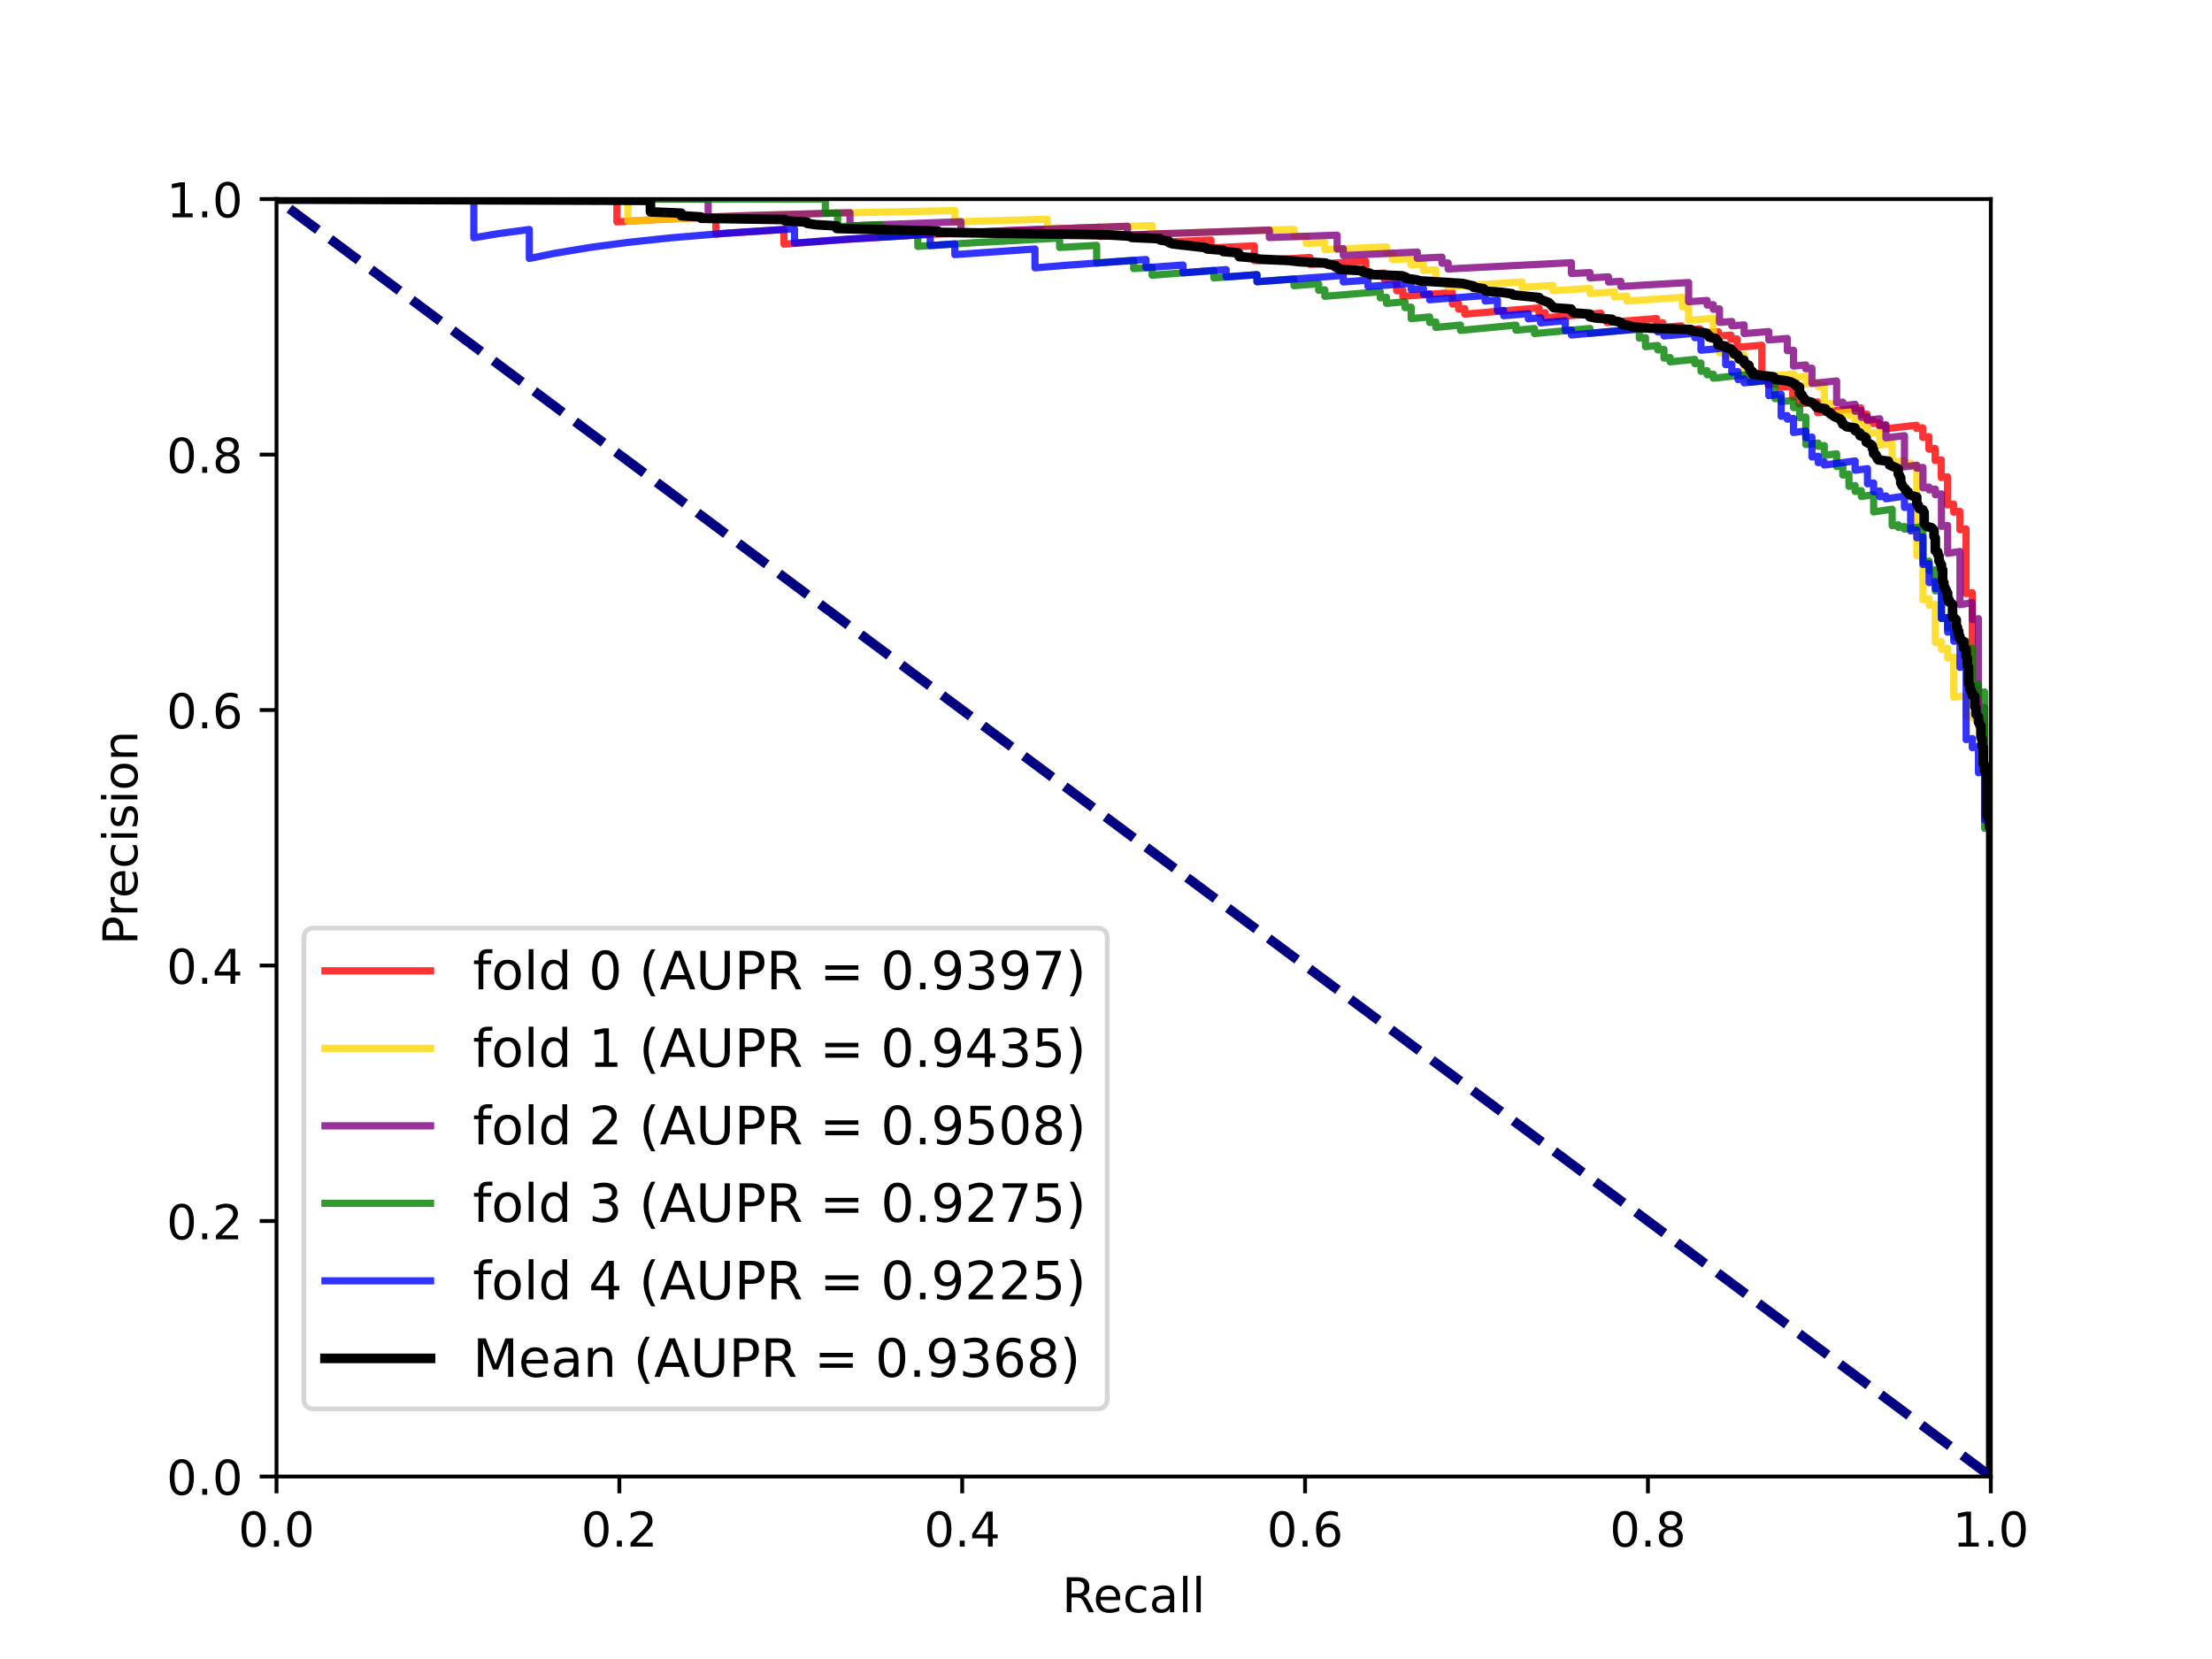 <?xml version="1.0" encoding="utf-8" standalone="no"?>
<!DOCTYPE svg PUBLIC "-//W3C//DTD SVG 1.1//EN"
  "http://www.w3.org/Graphics/SVG/1.1/DTD/svg11.dtd">
<!-- Created with matplotlib (https://matplotlib.org/) -->
<svg height="345.6pt" version="1.1" viewBox="0 0 460.8 345.6" width="460.8pt" xmlns="http://www.w3.org/2000/svg" xmlns:xlink="http://www.w3.org/1999/xlink">
 <defs>
  <style type="text/css">*{stroke-linecap:butt;stroke-linejoin:round;}</style>
 </defs>
 <g id="figure_1">
  <g id="patch_1">
   <path d="M 0 345.6 
L 460.8 345.6 
L 460.8 0 
L 0 0 
z
" style="fill:#ffffff;"/>
  </g>
  <g id="axes_1">
   <g id="patch_2">
    <path d="M 57.6 307.584 
L 414.72 307.584 
L 414.72 41.472 
L 57.6 41.472 
z
" style="fill:#ffffff;"/>
   </g>
   <g id="matplotlib.axis_1">
    <g id="xtick_1">
     <g id="line2d_1">
      <defs>
       <path d="M 0 0 
L 0 3.5 
" id="m0d71b8602a" style="stroke:#000000;stroke-width:0.8;"/>
      </defs>
      <g>
       <use style="stroke:#000000;stroke-width:0.8;" x="57.6" xlink:href="#m0d71b8602a" y="307.584"/>
      </g>
     </g>
     <g id="text_1">
      <!-- 0.0 -->
      <g transform="translate(49.648 322.182)scale(0.1 -0.1)">
       <defs>
        <path d="M 31.781 66.406 
Q 24.172 66.406 20.328 58.906 
Q 16.5 51.422 16.5 36.375 
Q 16.5 21.391 20.328 13.891 
Q 24.172 6.391 31.781 6.391 
Q 39.453 6.391 43.281 13.891 
Q 47.125 21.391 47.125 36.375 
Q 47.125 51.422 43.281 58.906 
Q 39.453 66.406 31.781 66.406 
z
M 31.781 74.219 
Q 44.047 74.219 50.516 64.516 
Q 56.984 54.828 56.984 36.375 
Q 56.984 17.969 50.516 8.266 
Q 44.047 -1.422 31.781 -1.422 
Q 19.531 -1.422 13.062 8.266 
Q 6.594 17.969 6.594 36.375 
Q 6.594 54.828 13.062 64.516 
Q 19.531 74.219 31.781 74.219 
z
" id="DejaVuSans-48"/>
        <path d="M 10.688 12.406 
L 21 12.406 
L 21 0 
L 10.688 0 
z
" id="DejaVuSans-46"/>
       </defs>
       <use xlink:href="#DejaVuSans-48"/>
       <use x="63.623" xlink:href="#DejaVuSans-46"/>
       <use x="95.41" xlink:href="#DejaVuSans-48"/>
      </g>
     </g>
    </g>
    <g id="xtick_2">
     <g id="line2d_2">
      <g>
       <use style="stroke:#000000;stroke-width:0.8;" x="129.024" xlink:href="#m0d71b8602a" y="307.584"/>
      </g>
     </g>
     <g id="text_2">
      <!-- 0.2 -->
      <g transform="translate(121.072 322.182)scale(0.1 -0.1)">
       <defs>
        <path d="M 19.188 8.297 
L 53.609 8.297 
L 53.609 0 
L 7.328 0 
L 7.328 8.297 
Q 12.938 14.109 22.625 23.891 
Q 32.328 33.688 34.812 36.531 
Q 39.547 41.844 41.422 45.531 
Q 43.312 49.219 43.312 52.781 
Q 43.312 58.594 39.234 62.25 
Q 35.156 65.922 28.609 65.922 
Q 23.969 65.922 18.812 64.312 
Q 13.672 62.703 7.812 59.422 
L 7.812 69.391 
Q 13.766 71.781 18.938 73 
Q 24.125 74.219 28.422 74.219 
Q 39.75 74.219 46.484 68.547 
Q 53.219 62.891 53.219 53.422 
Q 53.219 48.922 51.531 44.891 
Q 49.859 40.875 45.406 35.406 
Q 44.188 33.984 37.641 27.219 
Q 31.109 20.453 19.188 8.297 
z
" id="DejaVuSans-50"/>
       </defs>
       <use xlink:href="#DejaVuSans-48"/>
       <use x="63.623" xlink:href="#DejaVuSans-46"/>
       <use x="95.41" xlink:href="#DejaVuSans-50"/>
      </g>
     </g>
    </g>
    <g id="xtick_3">
     <g id="line2d_3">
      <g>
       <use style="stroke:#000000;stroke-width:0.8;" x="200.448" xlink:href="#m0d71b8602a" y="307.584"/>
      </g>
     </g>
     <g id="text_3">
      <!-- 0.4 -->
      <g transform="translate(192.496 322.182)scale(0.1 -0.1)">
       <defs>
        <path d="M 37.797 64.312 
L 12.891 25.391 
L 37.797 25.391 
z
M 35.203 72.906 
L 47.609 72.906 
L 47.609 25.391 
L 58.016 25.391 
L 58.016 17.188 
L 47.609 17.188 
L 47.609 0 
L 37.797 0 
L 37.797 17.188 
L 4.891 17.188 
L 4.891 26.703 
z
" id="DejaVuSans-52"/>
       </defs>
       <use xlink:href="#DejaVuSans-48"/>
       <use x="63.623" xlink:href="#DejaVuSans-46"/>
       <use x="95.41" xlink:href="#DejaVuSans-52"/>
      </g>
     </g>
    </g>
    <g id="xtick_4">
     <g id="line2d_4">
      <g>
       <use style="stroke:#000000;stroke-width:0.8;" x="271.872" xlink:href="#m0d71b8602a" y="307.584"/>
      </g>
     </g>
     <g id="text_4">
      <!-- 0.6 -->
      <g transform="translate(263.92 322.182)scale(0.1 -0.1)">
       <defs>
        <path d="M 33.016 40.375 
Q 26.375 40.375 22.484 35.828 
Q 18.609 31.297 18.609 23.391 
Q 18.609 15.531 22.484 10.953 
Q 26.375 6.391 33.016 6.391 
Q 39.656 6.391 43.531 10.953 
Q 47.406 15.531 47.406 23.391 
Q 47.406 31.297 43.531 35.828 
Q 39.656 40.375 33.016 40.375 
z
M 52.594 71.297 
L 52.594 62.312 
Q 48.875 64.062 45.094 64.984 
Q 41.312 65.922 37.594 65.922 
Q 27.828 65.922 22.672 59.328 
Q 17.531 52.734 16.797 39.406 
Q 19.672 43.656 24.016 45.922 
Q 28.375 48.188 33.594 48.188 
Q 44.578 48.188 50.953 41.516 
Q 57.328 34.859 57.328 23.391 
Q 57.328 12.156 50.688 5.359 
Q 44.047 -1.422 33.016 -1.422 
Q 20.359 -1.422 13.672 8.266 
Q 6.984 17.969 6.984 36.375 
Q 6.984 53.656 15.188 63.938 
Q 23.391 74.219 37.203 74.219 
Q 40.922 74.219 44.703 73.484 
Q 48.484 72.75 52.594 71.297 
z
" id="DejaVuSans-54"/>
       </defs>
       <use xlink:href="#DejaVuSans-48"/>
       <use x="63.623" xlink:href="#DejaVuSans-46"/>
       <use x="95.41" xlink:href="#DejaVuSans-54"/>
      </g>
     </g>
    </g>
    <g id="xtick_5">
     <g id="line2d_5">
      <g>
       <use style="stroke:#000000;stroke-width:0.8;" x="343.296" xlink:href="#m0d71b8602a" y="307.584"/>
      </g>
     </g>
     <g id="text_5">
      <!-- 0.8 -->
      <g transform="translate(335.344 322.182)scale(0.1 -0.1)">
       <defs>
        <path d="M 31.781 34.625 
Q 24.75 34.625 20.719 30.859 
Q 16.703 27.094 16.703 20.516 
Q 16.703 13.922 20.719 10.156 
Q 24.75 6.391 31.781 6.391 
Q 38.812 6.391 42.859 10.172 
Q 46.922 13.969 46.922 20.516 
Q 46.922 27.094 42.891 30.859 
Q 38.875 34.625 31.781 34.625 
z
M 21.922 38.812 
Q 15.578 40.375 12.031 44.719 
Q 8.5 49.078 8.5 55.328 
Q 8.5 64.062 14.719 69.141 
Q 20.953 74.219 31.781 74.219 
Q 42.672 74.219 48.875 69.141 
Q 55.078 64.062 55.078 55.328 
Q 55.078 49.078 51.531 44.719 
Q 48 40.375 41.703 38.812 
Q 48.828 37.156 52.797 32.312 
Q 56.781 27.484 56.781 20.516 
Q 56.781 9.906 50.312 4.234 
Q 43.844 -1.422 31.781 -1.422 
Q 19.734 -1.422 13.25 4.234 
Q 6.781 9.906 6.781 20.516 
Q 6.781 27.484 10.781 32.312 
Q 14.797 37.156 21.922 38.812 
z
M 18.312 54.391 
Q 18.312 48.734 21.844 45.562 
Q 25.391 42.391 31.781 42.391 
Q 38.141 42.391 41.719 45.562 
Q 45.312 48.734 45.312 54.391 
Q 45.312 60.062 41.719 63.234 
Q 38.141 66.406 31.781 66.406 
Q 25.391 66.406 21.844 63.234 
Q 18.312 60.062 18.312 54.391 
z
" id="DejaVuSans-56"/>
       </defs>
       <use xlink:href="#DejaVuSans-48"/>
       <use x="63.623" xlink:href="#DejaVuSans-46"/>
       <use x="95.41" xlink:href="#DejaVuSans-56"/>
      </g>
     </g>
    </g>
    <g id="xtick_6">
     <g id="line2d_6">
      <g>
       <use style="stroke:#000000;stroke-width:0.8;" x="414.72" xlink:href="#m0d71b8602a" y="307.584"/>
      </g>
     </g>
     <g id="text_6">
      <!-- 1.0 -->
      <g transform="translate(406.768 322.182)scale(0.1 -0.1)">
       <defs>
        <path d="M 12.406 8.297 
L 28.516 8.297 
L 28.516 63.922 
L 10.984 60.406 
L 10.984 69.391 
L 28.422 72.906 
L 38.281 72.906 
L 38.281 8.297 
L 54.391 8.297 
L 54.391 0 
L 12.406 0 
z
" id="DejaVuSans-49"/>
       </defs>
       <use xlink:href="#DejaVuSans-49"/>
       <use x="63.623" xlink:href="#DejaVuSans-46"/>
       <use x="95.41" xlink:href="#DejaVuSans-48"/>
      </g>
     </g>
    </g>
    <g id="text_7">
     <!-- Recall -->
     <g transform="translate(221.243 335.861)scale(0.1 -0.1)">
      <defs>
       <path d="M 44.391 34.188 
Q 47.562 33.109 50.562 29.594 
Q 53.562 26.078 56.594 19.922 
L 66.609 0 
L 56 0 
L 46.688 18.703 
Q 43.062 26.031 39.672 28.422 
Q 36.281 30.812 30.422 30.812 
L 19.672 30.812 
L 19.672 0 
L 9.812 0 
L 9.812 72.906 
L 32.078 72.906 
Q 44.578 72.906 50.734 67.672 
Q 56.891 62.453 56.891 51.906 
Q 56.891 45.016 53.688 40.469 
Q 50.484 35.938 44.391 34.188 
z
M 19.672 64.797 
L 19.672 38.922 
L 32.078 38.922 
Q 39.203 38.922 42.844 42.219 
Q 46.484 45.516 46.484 51.906 
Q 46.484 58.297 42.844 61.547 
Q 39.203 64.797 32.078 64.797 
z
" id="DejaVuSans-82"/>
       <path d="M 56.203 29.594 
L 56.203 25.203 
L 14.891 25.203 
Q 15.484 15.922 20.484 11.062 
Q 25.484 6.203 34.422 6.203 
Q 39.594 6.203 44.453 7.469 
Q 49.312 8.734 54.109 11.281 
L 54.109 2.781 
Q 49.266 0.734 44.188 -0.344 
Q 39.109 -1.422 33.891 -1.422 
Q 20.797 -1.422 13.156 6.188 
Q 5.516 13.812 5.516 26.812 
Q 5.516 40.234 12.766 48.109 
Q 20.016 56 32.328 56 
Q 43.359 56 49.781 48.891 
Q 56.203 41.797 56.203 29.594 
z
M 47.219 32.234 
Q 47.125 39.594 43.094 43.984 
Q 39.062 48.391 32.422 48.391 
Q 24.906 48.391 20.391 44.141 
Q 15.875 39.891 15.188 32.172 
z
" id="DejaVuSans-101"/>
       <path d="M 48.781 52.594 
L 48.781 44.188 
Q 44.969 46.297 41.141 47.344 
Q 37.312 48.391 33.406 48.391 
Q 24.656 48.391 19.812 42.844 
Q 14.984 37.312 14.984 27.297 
Q 14.984 17.281 19.812 11.734 
Q 24.656 6.203 33.406 6.203 
Q 37.312 6.203 41.141 7.25 
Q 44.969 8.297 48.781 10.406 
L 48.781 2.094 
Q 45.016 0.344 40.984 -0.531 
Q 36.969 -1.422 32.422 -1.422 
Q 20.062 -1.422 12.781 6.344 
Q 5.516 14.109 5.516 27.297 
Q 5.516 40.672 12.859 48.328 
Q 20.219 56 33.016 56 
Q 37.156 56 41.109 55.141 
Q 45.062 54.297 48.781 52.594 
z
" id="DejaVuSans-99"/>
       <path d="M 34.281 27.484 
Q 23.391 27.484 19.188 25 
Q 14.984 22.516 14.984 16.5 
Q 14.984 11.719 18.141 8.906 
Q 21.297 6.109 26.703 6.109 
Q 34.188 6.109 38.703 11.406 
Q 43.219 16.703 43.219 25.484 
L 43.219 27.484 
z
M 52.203 31.203 
L 52.203 0 
L 43.219 0 
L 43.219 8.297 
Q 40.141 3.328 35.547 0.953 
Q 30.953 -1.422 24.312 -1.422 
Q 15.922 -1.422 10.953 3.297 
Q 6 8.016 6 15.922 
Q 6 25.141 12.172 29.828 
Q 18.359 34.516 30.609 34.516 
L 43.219 34.516 
L 43.219 35.406 
Q 43.219 41.609 39.141 45 
Q 35.062 48.391 27.688 48.391 
Q 23 48.391 18.547 47.266 
Q 14.109 46.141 10.016 43.891 
L 10.016 52.203 
Q 14.938 54.109 19.578 55.047 
Q 24.219 56 28.609 56 
Q 40.484 56 46.344 49.844 
Q 52.203 43.703 52.203 31.203 
z
" id="DejaVuSans-97"/>
       <path d="M 9.422 75.984 
L 18.406 75.984 
L 18.406 0 
L 9.422 0 
z
" id="DejaVuSans-108"/>
      </defs>
      <use xlink:href="#DejaVuSans-82"/>
      <use x="64.982" xlink:href="#DejaVuSans-101"/>
      <use x="126.506" xlink:href="#DejaVuSans-99"/>
      <use x="181.486" xlink:href="#DejaVuSans-97"/>
      <use x="242.766" xlink:href="#DejaVuSans-108"/>
      <use x="270.549" xlink:href="#DejaVuSans-108"/>
     </g>
    </g>
   </g>
   <g id="matplotlib.axis_2">
    <g id="ytick_1">
     <g id="line2d_7">
      <defs>
       <path d="M 0 0 
L -3.5 0 
" id="m7c44adc53a" style="stroke:#000000;stroke-width:0.8;"/>
      </defs>
      <g>
       <use style="stroke:#000000;stroke-width:0.8;" x="57.6" xlink:href="#m7c44adc53a" y="307.584"/>
      </g>
     </g>
     <g id="text_8">
      <!-- 0.0 -->
      <g transform="translate(34.697 311.383)scale(0.1 -0.1)">
       <use xlink:href="#DejaVuSans-48"/>
       <use x="63.623" xlink:href="#DejaVuSans-46"/>
       <use x="95.41" xlink:href="#DejaVuSans-48"/>
      </g>
     </g>
    </g>
    <g id="ytick_2">
     <g id="line2d_8">
      <g>
       <use style="stroke:#000000;stroke-width:0.8;" x="57.6" xlink:href="#m7c44adc53a" y="254.362"/>
      </g>
     </g>
     <g id="text_9">
      <!-- 0.2 -->
      <g transform="translate(34.697 258.161)scale(0.1 -0.1)">
       <use xlink:href="#DejaVuSans-48"/>
       <use x="63.623" xlink:href="#DejaVuSans-46"/>
       <use x="95.41" xlink:href="#DejaVuSans-50"/>
      </g>
     </g>
    </g>
    <g id="ytick_3">
     <g id="line2d_9">
      <g>
       <use style="stroke:#000000;stroke-width:0.8;" x="57.6" xlink:href="#m7c44adc53a" y="201.139"/>
      </g>
     </g>
     <g id="text_10">
      <!-- 0.4 -->
      <g transform="translate(34.697 204.938)scale(0.1 -0.1)">
       <use xlink:href="#DejaVuSans-48"/>
       <use x="63.623" xlink:href="#DejaVuSans-46"/>
       <use x="95.41" xlink:href="#DejaVuSans-52"/>
      </g>
     </g>
    </g>
    <g id="ytick_4">
     <g id="line2d_10">
      <g>
       <use style="stroke:#000000;stroke-width:0.8;" x="57.6" xlink:href="#m7c44adc53a" y="147.917"/>
      </g>
     </g>
     <g id="text_11">
      <!-- 0.6 -->
      <g transform="translate(34.697 151.716)scale(0.1 -0.1)">
       <use xlink:href="#DejaVuSans-48"/>
       <use x="63.623" xlink:href="#DejaVuSans-46"/>
       <use x="95.41" xlink:href="#DejaVuSans-54"/>
      </g>
     </g>
    </g>
    <g id="ytick_5">
     <g id="line2d_11">
      <g>
       <use style="stroke:#000000;stroke-width:0.8;" x="57.6" xlink:href="#m7c44adc53a" y="94.694"/>
      </g>
     </g>
     <g id="text_12">
      <!-- 0.8 -->
      <g transform="translate(34.697 98.494)scale(0.1 -0.1)">
       <use xlink:href="#DejaVuSans-48"/>
       <use x="63.623" xlink:href="#DejaVuSans-46"/>
       <use x="95.41" xlink:href="#DejaVuSans-56"/>
      </g>
     </g>
    </g>
    <g id="ytick_6">
     <g id="line2d_12">
      <g>
       <use style="stroke:#000000;stroke-width:0.8;" x="57.6" xlink:href="#m7c44adc53a" y="41.472"/>
      </g>
     </g>
     <g id="text_13">
      <!-- 1.0 -->
      <g transform="translate(34.697 45.271)scale(0.1 -0.1)">
       <use xlink:href="#DejaVuSans-49"/>
       <use x="63.623" xlink:href="#DejaVuSans-46"/>
       <use x="95.41" xlink:href="#DejaVuSans-48"/>
      </g>
     </g>
    </g>
    <g id="text_14">
     <!-- Precision -->
     <g transform="translate(28.617 196.835)rotate(-90)scale(0.1 -0.1)">
      <defs>
       <path d="M 19.672 64.797 
L 19.672 37.406 
L 32.078 37.406 
Q 38.969 37.406 42.719 40.969 
Q 46.484 44.531 46.484 51.125 
Q 46.484 57.672 42.719 61.234 
Q 38.969 64.797 32.078 64.797 
z
M 9.812 72.906 
L 32.078 72.906 
Q 44.344 72.906 50.609 67.359 
Q 56.891 61.812 56.891 51.125 
Q 56.891 40.328 50.609 34.812 
Q 44.344 29.297 32.078 29.297 
L 19.672 29.297 
L 19.672 0 
L 9.812 0 
z
" id="DejaVuSans-80"/>
       <path d="M 41.109 46.297 
Q 39.594 47.172 37.812 47.578 
Q 36.031 48 33.891 48 
Q 26.266 48 22.188 43.047 
Q 18.109 38.094 18.109 28.812 
L 18.109 0 
L 9.078 0 
L 9.078 54.688 
L 18.109 54.688 
L 18.109 46.188 
Q 20.953 51.172 25.484 53.578 
Q 30.031 56 36.531 56 
Q 37.453 56 38.578 55.875 
Q 39.703 55.766 41.062 55.516 
z
" id="DejaVuSans-114"/>
       <path d="M 9.422 54.688 
L 18.406 54.688 
L 18.406 0 
L 9.422 0 
z
M 9.422 75.984 
L 18.406 75.984 
L 18.406 64.594 
L 9.422 64.594 
z
" id="DejaVuSans-105"/>
       <path d="M 44.281 53.078 
L 44.281 44.578 
Q 40.484 46.531 36.375 47.5 
Q 32.281 48.484 27.875 48.484 
Q 21.188 48.484 17.844 46.438 
Q 14.5 44.391 14.5 40.281 
Q 14.5 37.156 16.891 35.375 
Q 19.281 33.594 26.516 31.984 
L 29.594 31.297 
Q 39.156 29.25 43.188 25.516 
Q 47.219 21.781 47.219 15.094 
Q 47.219 7.469 41.188 3.016 
Q 35.156 -1.422 24.609 -1.422 
Q 20.219 -1.422 15.453 -0.562 
Q 10.688 0.297 5.422 2 
L 5.422 11.281 
Q 10.406 8.688 15.234 7.391 
Q 20.062 6.109 24.812 6.109 
Q 31.156 6.109 34.562 8.281 
Q 37.984 10.453 37.984 14.406 
Q 37.984 18.062 35.516 20.016 
Q 33.062 21.969 24.703 23.781 
L 21.578 24.516 
Q 13.234 26.266 9.516 29.906 
Q 5.812 33.547 5.812 39.891 
Q 5.812 47.609 11.281 51.797 
Q 16.75 56 26.812 56 
Q 31.781 56 36.172 55.266 
Q 40.578 54.547 44.281 53.078 
z
" id="DejaVuSans-115"/>
       <path d="M 30.609 48.391 
Q 23.391 48.391 19.188 42.75 
Q 14.984 37.109 14.984 27.297 
Q 14.984 17.484 19.156 11.844 
Q 23.344 6.203 30.609 6.203 
Q 37.797 6.203 41.984 11.859 
Q 46.188 17.531 46.188 27.297 
Q 46.188 37.016 41.984 42.703 
Q 37.797 48.391 30.609 48.391 
z
M 30.609 56 
Q 42.328 56 49.016 48.375 
Q 55.719 40.766 55.719 27.297 
Q 55.719 13.875 49.016 6.219 
Q 42.328 -1.422 30.609 -1.422 
Q 18.844 -1.422 12.172 6.219 
Q 5.516 13.875 5.516 27.297 
Q 5.516 40.766 12.172 48.375 
Q 18.844 56 30.609 56 
z
" id="DejaVuSans-111"/>
       <path d="M 54.891 33.016 
L 54.891 0 
L 45.906 0 
L 45.906 32.719 
Q 45.906 40.484 42.875 44.328 
Q 39.844 48.188 33.797 48.188 
Q 26.516 48.188 22.312 43.547 
Q 18.109 38.922 18.109 30.906 
L 18.109 0 
L 9.078 0 
L 9.078 54.688 
L 18.109 54.688 
L 18.109 46.188 
Q 21.344 51.125 25.703 53.562 
Q 30.078 56 35.797 56 
Q 45.219 56 50.047 50.172 
Q 54.891 44.344 54.891 33.016 
z
" id="DejaVuSans-110"/>
      </defs>
      <use xlink:href="#DejaVuSans-80"/>
      <use x="58.553" xlink:href="#DejaVuSans-114"/>
      <use x="97.416" xlink:href="#DejaVuSans-101"/>
      <use x="158.939" xlink:href="#DejaVuSans-99"/>
      <use x="213.92" xlink:href="#DejaVuSans-105"/>
      <use x="241.703" xlink:href="#DejaVuSans-115"/>
      <use x="293.803" xlink:href="#DejaVuSans-105"/>
      <use x="321.586" xlink:href="#DejaVuSans-111"/>
      <use x="382.768" xlink:href="#DejaVuSans-110"/>
     </g>
    </g>
   </g>
   <g id="line2d_13">
    <path clip-path="url(#p786fa3568c)" d="M 414.72 159.268 
L 413.431 159.506 
L 413.431 150.646 
L 412.142 150.88 
L 412.142 143.501 
L 410.852 143.731 
L 410.852 123.456 
L 409.563 123.664 
L 409.563 110.169 
L 408.274 110.357 
L 408.274 106.522 
L 406.985 106.703 
L 406.985 105.01 
L 405.695 105.189 
L 405.695 99.322 
L 404.406 99.491 
L 404.406 95.797 
L 403.117 95.958 
L 403.117 93.416 
L 401.828 93.572 
L 401.828 90.962 
L 400.538 91.114 
L 400.538 89.109 
L 399.249 89.257 
L 399.249 88.579 
L 392.803 89.322 
L 392.803 88.631 
L 391.514 88.781 
L 391.514 88.084 
L 390.224 88.233 
L 390.224 87.53 
L 388.935 87.678 
L 388.935 86.255 
L 387.646 86.4 
L 387.646 84.954 
L 378.621 85.972 
L 378.621 83.726 
L 374.754 84.159 
L 374.754 82.623 
L 373.464 82.765 
L 373.464 80.415 
L 370.886 80.689 
L 370.886 79.89 
L 368.307 80.162 
L 368.307 78.538 
L 367.018 78.67 
L 367.018 71.913 
L 361.861 72.369 
L 361.861 70.594 
L 360.572 70.704 
L 360.572 69.803 
L 357.993 70.02 
L 357.993 69.107 
L 354.126 69.429 
L 354.126 68.499 
L 350.258 68.819 
L 350.258 67.872 
L 346.39 68.19 
L 346.39 67.225 
L 345.101 67.329 
L 345.101 66.352 
L 334.787 67.189 
L 334.787 66.174 
L 333.498 66.279 
L 333.498 65.252 
L 321.895 66.199 
L 321.895 65.126 
L 320.605 65.232 
L 320.605 64.145 
L 305.134 65.435 
L 305.134 64.282 
L 303.845 64.391 
L 303.845 63.222 
L 302.556 63.327 
L 302.556 60.944 
L 292.242 61.734 
L 292.242 60.48 
L 290.953 60.577 
L 290.953 58.018 
L 288.374 58.191 
L 288.374 56.878 
L 284.507 57.126 
L 284.507 54.418 
L 272.903 55.08 
L 272.903 53.637 
L 261.3 54.297 
L 261.3 51.208 
L 252.276 51.642 
L 252.276 50.001 
L 243.251 50.402 
L 243.251 48.664 
L 229.069 49.242 
L 229.069 47.342 
L 207.152 48.181 
L 189.103 49.075 
L 173.632 50.056 
L 163.318 50.864 
L 163.318 47.808 
L 150.425 48.664 
L 149.136 48.763 
L 149.136 45.168 
L 134.955 45.834 
L 128.508 46.224 
L 128.508 41.472 
L 57.6 41.472 
L 57.6 41.472 
" style="fill:none;stroke:#ff0000;stroke-linecap:square;stroke-opacity:0.8;stroke-width:1.5;"/>
   </g>
   <g id="line2d_14">
    <path clip-path="url(#p786fa3568c)" d="M 414.72 170.076 
L 413.435 170.316 
L 413.435 151.081 
L 412.151 151.314 
L 412.151 149.293 
L 410.866 149.526 
L 410.866 148.84 
L 409.582 149.074 
L 409.582 144.828 
L 407.012 145.291 
L 407.012 136.871 
L 405.728 137.096 
L 405.728 135.057 
L 404.443 135.281 
L 404.443 133.612 
L 403.159 133.836 
L 403.159 125.898 
L 401.874 126.113 
L 401.874 124.717 
L 400.589 124.931 
L 400.589 115.552 
L 399.305 115.753 
L 399.305 96.912 
L 398.02 97.077 
L 398.02 96.447 
L 396.736 96.612 
L 396.736 95.977 
L 394.166 96.307 
L 394.166 92.395 
L 391.597 92.711 
L 391.597 90.008 
L 389.028 90.315 
L 389.028 88.931 
L 387.743 89.083 
L 387.743 88.383 
L 386.459 88.534 
L 386.459 86.4 
L 385.174 86.546 
L 385.174 85.824 
L 381.32 86.263 
L 381.32 84.05 
L 380.036 84.192 
L 380.036 80.393 
L 378.751 80.526 
L 378.751 79.748 
L 376.182 80.012 
L 376.182 78.432 
L 373.613 78.69 
L 373.613 77.887 
L 363.336 78.939 
L 363.336 73.877 
L 359.482 74.24 
L 359.482 73.366 
L 358.197 73.485 
L 358.197 70.815 
L 356.913 70.927 
L 356.913 66.323 
L 351.774 66.716 
L 351.774 63.825 
L 350.49 63.915 
L 350.49 61.942 
L 338.928 62.716 
L 338.928 61.683 
L 336.359 61.855 
L 336.359 60.805 
L 331.221 61.141 
L 331.221 60.065 
L 323.513 60.565 
L 323.513 59.453 
L 317.09 59.867 
L 317.09 58.72 
L 301.675 59.735 
L 301.675 58.514 
L 299.106 58.683 
L 299.106 56.182 
L 296.536 56.331 
L 296.536 55.049 
L 293.967 55.189 
L 293.967 53.881 
L 290.113 54.077 
L 290.113 52.736 
L 288.829 52.796 
L 288.829 51.433 
L 275.983 51.996 
L 275.983 50.544 
L 272.129 50.701 
L 272.129 49.208 
L 269.56 49.299 
L 269.56 47.771 
L 242.583 48.664 
L 240.014 48.763 
L 240.014 46.978 
L 218.176 47.709 
L 218.176 45.663 
L 198.906 46.224 
L 198.906 43.869 
L 171.93 44.429 
L 151.376 45.068 
L 135.961 45.764 
L 130.822 46.06 
L 130.822 41.472 
L 57.6 41.472 
L 57.6 41.472 
" style="fill:none;stroke:#ffd700;stroke-linecap:square;stroke-opacity:0.8;stroke-width:1.5;"/>
   </g>
   <g id="line2d_15">
    <path clip-path="url(#p786fa3568c)" d="M 414.72 161.091 
L 413.435 161.328 
L 413.435 147.338 
L 412.151 147.569 
L 412.151 128.881 
L 410.866 129.094 
L 410.866 125.542 
L 408.297 125.963 
L 408.297 114.882 
L 405.728 115.274 
L 405.728 109.462 
L 404.443 109.649 
L 404.443 102.882 
L 403.159 103.058 
L 403.159 101.882 
L 401.874 102.057 
L 401.874 101.463 
L 400.589 101.636 
L 400.589 97.371 
L 399.305 97.537 
L 399.305 96.912 
L 396.736 97.244 
L 396.736 90.752 
L 392.882 91.213 
L 392.882 88.482 
L 391.597 88.631 
L 391.597 87.236 
L 389.028 87.53 
L 389.028 86.822 
L 387.743 86.969 
L 387.743 85.536 
L 386.459 85.68 
L 386.459 84.224 
L 383.889 84.507 
L 383.889 83.768 
L 382.605 83.908 
L 382.605 79.359 
L 377.466 79.88 
L 377.466 76.706 
L 376.182 76.83 
L 376.182 76.02 
L 373.613 76.264 
L 373.613 72.948 
L 372.328 73.061 
L 372.328 70.502 
L 368.474 70.823 
L 368.474 69.069 
L 363.336 69.484 
L 363.336 67.68 
L 360.767 67.88 
L 360.767 66.962 
L 358.197 67.158 
L 358.197 64.341 
L 356.913 64.431 
L 356.913 63.473 
L 355.628 63.56 
L 355.628 62.592 
L 351.774 62.846 
L 351.774 58.851 
L 337.644 59.668 
L 337.644 58.604 
L 335.075 58.752 
L 335.075 57.67 
L 331.221 57.884 
L 331.221 56.779 
L 327.367 56.985 
L 327.367 54.717 
L 302.959 55.963 
L 301.675 56.035 
L 301.675 54.778 
L 300.39 54.844 
L 300.39 53.568 
L 295.252 53.817 
L 295.252 52.503 
L 279.837 53.234 
L 279.837 51.821 
L 278.552 51.879 
L 278.552 48.989 
L 264.421 49.487 
L 264.421 47.923 
L 238.729 48.813 
L 234.875 48.968 
L 234.875 47.134 
L 211.753 47.963 
L 200.191 48.475 
L 200.191 46.182 
L 179.637 46.959 
L 177.068 47.074 
L 177.068 44.303 
L 155.23 44.928 
L 147.522 45.22 
L 147.522 41.472 
L 57.6 41.472 
L 57.6 41.472 
" style="fill:none;stroke:#800080;stroke-linecap:square;stroke-opacity:0.8;stroke-width:1.5;"/>
   </g>
   <g id="line2d_16">
    <path clip-path="url(#p786fa3568c)" d="M 414.72 172.339 
L 413.435 172.578 
L 413.435 144.14 
L 412.151 144.369 
L 412.151 142.535 
L 410.866 142.762 
L 410.866 134.988 
L 409.582 135.209 
L 409.582 133.563 
L 408.297 133.784 
L 408.297 132.527 
L 407.012 132.747 
L 407.012 130.61 
L 405.728 130.828 
L 405.728 128.635 
L 404.443 128.852 
L 404.443 122.879 
L 403.159 123.089 
L 403.159 118.708 
L 401.874 118.912 
L 401.874 116.894 
L 400.589 117.096 
L 400.589 109.668 
L 396.736 110.243 
L 396.736 109.687 
L 395.451 109.879 
L 395.451 109.319 
L 394.166 109.512 
L 394.166 106.077 
L 390.313 106.642 
L 390.313 103.065 
L 387.743 103.432 
L 387.743 102.206 
L 386.459 102.389 
L 386.459 101.146 
L 385.174 101.327 
L 385.174 98.788 
L 383.889 98.965 
L 383.889 97.016 
L 382.605 97.189 
L 382.605 94.526 
L 380.036 94.864 
L 380.036 92.812 
L 378.751 92.978 
L 378.751 92.283 
L 376.182 92.614 
L 376.182 86.862 
L 374.897 87.015 
L 374.897 84.772 
L 373.613 84.919 
L 373.613 83.394 
L 371.043 83.683 
L 371.043 82.908 
L 369.759 83.052 
L 369.759 79.085 
L 364.62 79.624 
L 364.62 77.978 
L 356.913 78.787 
L 356.913 77.939 
L 355.628 78.075 
L 355.628 77.218 
L 354.344 77.352 
L 354.344 75.615 
L 353.059 75.744 
L 353.059 74.862 
L 347.921 75.378 
L 347.921 74.478 
L 346.636 74.607 
L 346.636 72.779 
L 345.351 72.903 
L 345.351 71.975 
L 342.782 72.218 
L 342.782 70.328 
L 341.498 70.444 
L 341.498 68.516 
L 331.221 69.425 
L 331.221 68.42 
L 319.659 69.484 
L 319.659 68.435 
L 315.805 68.796 
L 315.805 67.725 
L 304.244 68.829 
L 304.244 67.708 
L 299.106 68.211 
L 299.106 67.06 
L 297.821 67.183 
L 297.821 66.016 
L 293.967 66.379 
L 293.967 63.979 
L 292.683 64.092 
L 292.683 62.868 
L 288.829 63.195 
L 288.829 61.942 
L 287.544 62.048 
L 287.544 60.775 
L 275.983 61.72 
L 275.983 60.376 
L 274.698 60.48 
L 274.698 59.115 
L 269.56 59.513 
L 269.56 58.104 
L 261.852 58.691 
L 261.852 57.218 
L 252.86 57.899 
L 252.86 56.348 
L 240.014 57.333 
L 240.014 55.665 
L 236.16 55.954 
L 236.16 54.231 
L 228.452 54.778 
L 228.452 51.114 
L 220.745 51.552 
L 220.745 49.598 
L 202.76 50.57 
L 191.199 51.328 
L 191.199 48.933 
L 183.491 49.376 
L 183.491 46.794 
L 174.499 47.195 
L 174.499 44.365 
L 171.93 44.429 
L 171.93 41.472 
L 57.6 41.472 
L 57.6 41.472 
" style="fill:none;stroke:#008000;stroke-linecap:square;stroke-opacity:0.8;stroke-width:1.5;"/>
   </g>
   <g id="line2d_17">
    <path clip-path="url(#p786fa3568c)" d="M 414.72 170.586 
L 413.435 170.825 
L 413.435 160.745 
L 412.151 160.983 
L 412.151 155.52 
L 410.866 155.757 
L 410.866 153.843 
L 409.582 154.079 
L 409.582 138.8 
L 408.297 139.026 
L 408.297 133.367 
L 407.012 133.588 
L 407.012 131.471 
L 405.728 131.69 
L 405.728 128.635 
L 404.443 128.852 
L 404.443 122.403 
L 403.159 122.612 
L 403.159 121.167 
L 401.874 121.375 
L 401.874 117.403 
L 400.589 117.606 
L 400.589 111.849 
L 399.305 112.043 
L 399.305 110.409 
L 398.02 110.602 
L 398.02 105.522 
L 396.736 105.706 
L 396.736 103.359 
L 392.882 103.903 
L 392.882 103.304 
L 391.597 103.486 
L 391.597 102.275 
L 390.313 102.456 
L 390.313 100.608 
L 389.028 100.786 
L 389.028 97.624 
L 386.459 97.97 
L 386.459 96.017 
L 380.036 96.877 
L 380.036 96.21 
L 378.751 96.384 
L 378.751 95.034 
L 377.466 95.206 
L 377.466 91.042 
L 376.182 91.204 
L 376.182 89.776 
L 373.613 90.097 
L 373.613 87.168 
L 372.328 87.322 
L 372.328 86.576 
L 371.043 86.729 
L 371.043 82.128 
L 368.474 82.412 
L 368.474 79.218 
L 363.336 79.761 
L 363.336 78.939 
L 362.051 79.075 
L 362.051 77.407 
L 360.767 77.538 
L 360.767 75.841 
L 359.482 75.968 
L 359.482 72.485 
L 354.344 72.959 
L 354.344 70.241 
L 353.059 70.352 
L 353.059 69.429 
L 346.636 69.984 
L 346.636 69.037 
L 345.351 69.148 
L 345.351 68.19 
L 327.367 69.782 
L 327.367 68.766 
L 326.082 68.883 
L 326.082 66.816 
L 320.944 67.263 
L 320.944 66.199 
L 318.375 66.42 
L 318.375 65.339 
L 313.236 65.774 
L 313.236 64.665 
L 311.952 64.772 
L 311.952 62.513 
L 309.382 62.711 
L 309.382 61.556 
L 297.821 62.446 
L 297.821 61.233 
L 296.536 61.331 
L 296.536 60.1 
L 293.967 60.288 
L 293.967 59.033 
L 284.975 59.68 
L 284.975 58.368 
L 279.837 58.733 
L 279.837 57.381 
L 261.852 58.691 
L 261.852 57.218 
L 255.429 57.698 
L 255.429 56.165 
L 246.437 56.825 
L 246.437 55.207 
L 238.729 55.76 
L 238.729 54.058 
L 222.029 55.27 
L 215.606 55.801 
L 215.606 51.867 
L 198.906 53.042 
L 198.906 50.809 
L 193.768 51.149 
L 193.768 48.796 
L 177.068 49.788 
L 165.507 50.648 
L 165.507 47.661 
L 151.376 48.568 
L 139.815 49.536 
L 130.822 50.493 
L 123.115 51.514 
L 115.407 52.796 
L 110.269 53.849 
L 110.269 47.808 
L 103.846 48.664 
L 98.707 49.536 
L 98.707 41.472 
L 57.6 41.472 
L 57.6 41.472 
" style="fill:none;stroke:#0000ff;stroke-linecap:square;stroke-opacity:0.8;stroke-width:1.5;"/>
   </g>
   <g id="line2d_18">
    <path clip-path="url(#p786fa3568c)" d="M 414.72 307.584 
L 414.72 172.53 
L 414.463 172.264 
L 414.463 170.666 
L 414.206 170.399 
L 414.206 170.133 
L 413.949 169.866 
L 413.949 161.342 
L 413.692 161.076 
L 413.692 160.81 
L 413.435 160.543 
L 413.435 159.478 
L 413.178 159.211 
L 413.178 155.748 
L 412.921 155.482 
L 412.921 153.884 
L 412.664 153.617 
L 412.664 151.22 
L 412.407 150.954 
L 412.407 150.687 
L 412.149 150.421 
L 412.149 149.355 
L 411.635 148.822 
L 411.635 147.491 
L 411.378 147.224 
L 411.378 145.093 
L 410.864 144.827 
L 410.864 144.294 
L 410.607 144.028 
L 410.607 143.761 
L 410.35 143.495 
L 410.35 142.696 
L 410.093 142.429 
L 410.093 138.966 
L 409.836 138.7 
L 409.836 137.102 
L 409.579 136.835 
L 409.579 135.237 
L 409.065 134.971 
L 409.065 133.639 
L 408.551 133.373 
L 408.294 133.106 
L 408.294 132.573 
L 408.037 132.307 
L 408.037 131.508 
L 407.78 131.242 
L 407.78 130.709 
L 407.523 130.442 
L 407.523 129.11 
L 407.267 128.844 
L 406.753 128.578 
L 406.753 125.914 
L 406.496 125.648 
L 405.982 125.381 
L 405.982 124.848 
L 405.725 124.582 
L 405.725 123.517 
L 405.467 123.25 
L 405.467 122.984 
L 405.21 122.717 
L 405.21 122.451 
L 404.953 122.185 
L 404.953 121.386 
L 404.696 121.119 
L 404.696 118.722 
L 404.439 118.455 
L 404.439 117.656 
L 404.183 117.39 
L 404.183 117.123 
L 403.926 116.857 
L 403.926 115.792 
L 403.669 115.525 
L 403.669 114.992 
L 403.155 114.726 
L 403.155 112.062 
L 402.898 111.796 
L 402.898 110.464 
L 402.383 109.931 
L 401.355 109.665 
L 400.842 109.132 
L 400.842 106.735 
L 400.584 106.468 
L 400.584 106.202 
L 399.813 105.936 
L 399.813 105.669 
L 399.556 105.403 
L 399.556 105.136 
L 399.298 104.87 
L 399.298 103.538 
L 398.271 103.272 
L 397.757 103.005 
L 397.5 102.739 
L 397.5 102.473 
L 396.986 102.206 
L 396.986 101.94 
L 396.215 101.141 
L 396.215 100.874 
L 395.958 100.608 
L 395.958 99.542 
L 395.7 99.276 
L 395.7 99.01 
L 395.444 98.743 
L 395.444 97.678 
L 394.93 97.411 
L 393.645 96.879 
L 393.645 96.612 
L 393.388 96.346 
L 393.388 96.08 
L 391.333 95.813 
L 391.075 95.547 
L 391.075 95.28 
L 390.818 95.014 
L 390.818 94.748 
L 390.304 94.481 
L 390.304 93.682 
L 390.046 93.416 
L 390.046 92.883 
L 389.789 92.617 
L 388.762 92.084 
L 388.762 91.285 
L 388.505 91.018 
L 387.476 90.752 
L 387.476 90.219 
L 386.449 89.686 
L 386.449 89.154 
L 384.644 88.887 
L 384.387 88.621 
L 383.873 88.355 
L 383.873 88.088 
L 383.615 87.822 
L 383.615 87.555 
L 383.357 87.289 
L 382.072 86.756 
L 381.816 86.49 
L 381.301 86.224 
L 381.301 85.957 
L 380.53 85.691 
L 380.273 85.424 
L 380.273 85.158 
L 378.468 84.892 
L 378.211 84.625 
L 378.211 84.359 
L 377.697 84.093 
L 377.441 83.826 
L 376.41 83.56 
L 375.896 83.293 
L 375.896 83.027 
L 375.381 82.494 
L 375.381 82.228 
L 374.868 81.962 
L 374.868 80.63 
L 374.095 80.363 
L 374.095 80.097 
L 373.065 79.564 
L 372.038 79.298 
L 369.725 79.031 
L 369.725 78.765 
L 369.468 78.499 
L 365.1 77.966 
L 365.1 77.433 
L 364.586 77.167 
L 364.586 76.9 
L 364.329 76.634 
L 364.329 76.101 
L 363.558 75.835 
L 363.302 75.568 
L 363.302 75.036 
L 362.274 74.769 
L 362.274 74.503 
L 362.017 74.237 
L 362.017 73.97 
L 361.246 73.704 
L 361.246 73.437 
L 360.475 72.638 
L 359.448 72.372 
L 359.448 72.106 
L 357.902 71.839 
L 357.902 71.04 
L 357.388 70.507 
L 356.103 70.241 
L 356.103 69.974 
L 355.587 69.708 
L 355.587 69.442 
L 354.303 69.175 
L 352.245 68.909 
L 352.245 68.643 
L 344.02 68.376 
L 340.167 68.11 
L 339.393 67.843 
L 337.852 67.577 
L 337.852 67.311 
L 337.337 67.044 
L 335.795 66.778 
L 335.795 66.512 
L 332.447 66.245 
L 331.162 65.979 
L 331.162 65.446 
L 327.814 65.18 
L 327.299 64.647 
L 327.299 64.381 
L 323.69 64.114 
L 322.662 63.049 
L 320.606 62.25 
L 320.606 61.983 
L 315.211 61.45 
L 314.954 61.184 
L 312.891 60.918 
L 309.551 60.651 
L 309.036 60.118 
L 306.981 59.852 
L 306.981 59.586 
L 304.669 59.053 
L 295.934 58.52 
L 294.906 58.254 
L 292.849 57.987 
L 292.849 57.721 
L 292.078 57.455 
L 285.398 57.188 
L 285.398 56.922 
L 283.854 56.656 
L 283.854 56.389 
L 278.972 56.123 
L 278.972 55.856 
L 278.201 55.59 
L 278.201 55.324 
L 276.66 55.057 
L 276.146 54.791 
L 270.751 54.525 
L 268.43 54.258 
L 262.264 53.992 
L 261.493 53.725 
L 258.145 53.459 
L 258.145 52.926 
L 257.888 52.66 
L 254.805 52.394 
L 254.805 52.127 
L 251.465 51.861 
L 251.208 51.594 
L 244.265 50.795 
L 243.494 50.529 
L 243.494 50.262 
L 241.689 49.996 
L 241.689 49.73 
L 235.78 49.463 
L 235.266 49.197 
L 230.898 48.931 
L 195.375 48.398 
L 195.375 48.131 
L 174.308 47.599 
L 174.308 47.066 
L 169.94 46.8 
L 168.142 46.533 
L 168.142 46.267 
L 163.517 46 
L 163.517 45.734 
L 146.047 45.468 
L 146.047 45.201 
L 141.921 44.935 
L 141.921 44.402 
L 135.498 44.136 
L 135.498 41.738 
L 57.6 41.472 
L 57.6 41.472 
" style="fill:none;stroke:#000000;stroke-linecap:square;stroke-width:2;"/>
   </g>
   <g id="line2d_19">
    <path clip-path="url(#p786fa3568c)" d="M 414.72 307.584 
L 57.6 41.472 
" style="fill:none;stroke:#000080;stroke-dasharray:7.4,3.2;stroke-dashoffset:0;stroke-width:2;"/>
   </g>
   <g id="patch_3">
    <path d="M 57.6 307.584 
L 57.6 41.472 
" style="fill:none;stroke:#000000;stroke-linecap:square;stroke-linejoin:miter;stroke-width:0.8;"/>
   </g>
   <g id="patch_4">
    <path d="M 414.72 307.584 
L 414.72 41.472 
" style="fill:none;stroke:#000000;stroke-linecap:square;stroke-linejoin:miter;stroke-width:0.8;"/>
   </g>
   <g id="patch_5">
    <path d="M 57.6 307.584 
L 414.72 307.584 
" style="fill:none;stroke:#000000;stroke-linecap:square;stroke-linejoin:miter;stroke-width:0.8;"/>
   </g>
   <g id="patch_6">
    <path d="M 57.6 41.472 
L 414.72 41.472 
" style="fill:none;stroke:#000000;stroke-linecap:square;stroke-linejoin:miter;stroke-width:0.8;"/>
   </g>
   <g id="legend_1">
    <g id="patch_7">
     <path d="M 65.493 293.509 
L 228.46 293.509 
Q 230.66 293.509 230.66 291.309 
L 230.66 195.534 
Q 230.66 193.334 228.46 193.334 
L 65.493 193.334 
Q 63.293 193.334 63.293 195.534 
L 63.293 291.309 
Q 63.293 293.509 65.493 293.509 
z
" style="fill:#ffffff;opacity:0.8;stroke:#cccccc;stroke-linejoin:miter;"/>
    </g>
    <g id="line2d_20">
     <path d="M 67.693 202.242 
L 89.693 202.242 
" style="fill:none;stroke:#ff0000;stroke-linecap:square;stroke-opacity:0.8;stroke-width:1.5;"/>
    </g>
    <g id="line2d_21"/>
    <g id="text_15">
     <!-- fold 0 (AUPR = 0.9397) -->
     <g transform="translate(98.493 206.092)scale(0.11 -0.11)">
      <defs>
       <path d="M 37.109 75.984 
L 37.109 68.5 
L 28.516 68.5 
Q 23.688 68.5 21.797 66.547 
Q 19.922 64.594 19.922 59.516 
L 19.922 54.688 
L 34.719 54.688 
L 34.719 47.703 
L 19.922 47.703 
L 19.922 0 
L 10.891 0 
L 10.891 47.703 
L 2.297 47.703 
L 2.297 54.688 
L 10.891 54.688 
L 10.891 58.5 
Q 10.891 67.625 15.141 71.797 
Q 19.391 75.984 28.609 75.984 
z
" id="DejaVuSans-102"/>
       <path d="M 45.406 46.391 
L 45.406 75.984 
L 54.391 75.984 
L 54.391 0 
L 45.406 0 
L 45.406 8.203 
Q 42.578 3.328 38.25 0.953 
Q 33.938 -1.422 27.875 -1.422 
Q 17.969 -1.422 11.734 6.484 
Q 5.516 14.406 5.516 27.297 
Q 5.516 40.188 11.734 48.094 
Q 17.969 56 27.875 56 
Q 33.938 56 38.25 53.625 
Q 42.578 51.266 45.406 46.391 
z
M 14.797 27.297 
Q 14.797 17.391 18.875 11.75 
Q 22.953 6.109 30.078 6.109 
Q 37.203 6.109 41.297 11.75 
Q 45.406 17.391 45.406 27.297 
Q 45.406 37.203 41.297 42.844 
Q 37.203 48.484 30.078 48.484 
Q 22.953 48.484 18.875 42.844 
Q 14.797 37.203 14.797 27.297 
z
" id="DejaVuSans-100"/>
       <path id="DejaVuSans-32"/>
       <path d="M 31 75.875 
Q 24.469 64.656 21.281 53.656 
Q 18.109 42.672 18.109 31.391 
Q 18.109 20.125 21.312 9.062 
Q 24.516 -2 31 -13.188 
L 23.188 -13.188 
Q 15.875 -1.703 12.234 9.375 
Q 8.594 20.453 8.594 31.391 
Q 8.594 42.281 12.203 53.312 
Q 15.828 64.359 23.188 75.875 
z
" id="DejaVuSans-40"/>
       <path d="M 34.188 63.188 
L 20.797 26.906 
L 47.609 26.906 
z
M 28.609 72.906 
L 39.797 72.906 
L 67.578 0 
L 57.328 0 
L 50.688 18.703 
L 17.828 18.703 
L 11.188 0 
L 0.781 0 
z
" id="DejaVuSans-65"/>
       <path d="M 8.688 72.906 
L 18.609 72.906 
L 18.609 28.609 
Q 18.609 16.891 22.844 11.734 
Q 27.094 6.594 36.625 6.594 
Q 46.094 6.594 50.344 11.734 
Q 54.594 16.891 54.594 28.609 
L 54.594 72.906 
L 64.5 72.906 
L 64.5 27.391 
Q 64.5 13.141 57.438 5.859 
Q 50.391 -1.422 36.625 -1.422 
Q 22.797 -1.422 15.734 5.859 
Q 8.688 13.141 8.688 27.391 
z
" id="DejaVuSans-85"/>
       <path d="M 10.594 45.406 
L 73.188 45.406 
L 73.188 37.203 
L 10.594 37.203 
z
M 10.594 25.484 
L 73.188 25.484 
L 73.188 17.188 
L 10.594 17.188 
z
" id="DejaVuSans-61"/>
       <path d="M 10.984 1.516 
L 10.984 10.5 
Q 14.703 8.734 18.5 7.812 
Q 22.312 6.891 25.984 6.891 
Q 35.75 6.891 40.891 13.453 
Q 46.047 20.016 46.781 33.406 
Q 43.953 29.203 39.594 26.953 
Q 35.25 24.703 29.984 24.703 
Q 19.047 24.703 12.672 31.312 
Q 6.297 37.938 6.297 49.422 
Q 6.297 60.641 12.938 67.422 
Q 19.578 74.219 30.609 74.219 
Q 43.266 74.219 49.922 64.516 
Q 56.594 54.828 56.594 36.375 
Q 56.594 19.141 48.406 8.859 
Q 40.234 -1.422 26.422 -1.422 
Q 22.703 -1.422 18.891 -0.688 
Q 15.094 0.047 10.984 1.516 
z
M 30.609 32.422 
Q 37.25 32.422 41.125 36.953 
Q 45.016 41.5 45.016 49.422 
Q 45.016 57.281 41.125 61.844 
Q 37.25 66.406 30.609 66.406 
Q 23.969 66.406 20.094 61.844 
Q 16.219 57.281 16.219 49.422 
Q 16.219 41.5 20.094 36.953 
Q 23.969 32.422 30.609 32.422 
z
" id="DejaVuSans-57"/>
       <path d="M 40.578 39.312 
Q 47.656 37.797 51.625 33 
Q 55.609 28.219 55.609 21.188 
Q 55.609 10.406 48.188 4.484 
Q 40.766 -1.422 27.094 -1.422 
Q 22.516 -1.422 17.656 -0.516 
Q 12.797 0.391 7.625 2.203 
L 7.625 11.719 
Q 11.719 9.328 16.594 8.109 
Q 21.484 6.891 26.812 6.891 
Q 36.078 6.891 40.938 10.547 
Q 45.797 14.203 45.797 21.188 
Q 45.797 27.641 41.281 31.266 
Q 36.766 34.906 28.719 34.906 
L 20.219 34.906 
L 20.219 43.016 
L 29.109 43.016 
Q 36.375 43.016 40.234 45.922 
Q 44.094 48.828 44.094 54.297 
Q 44.094 59.906 40.109 62.906 
Q 36.141 65.922 28.719 65.922 
Q 24.656 65.922 20.016 65.031 
Q 15.375 64.156 9.812 62.312 
L 9.812 71.094 
Q 15.438 72.656 20.344 73.438 
Q 25.25 74.219 29.594 74.219 
Q 40.828 74.219 47.359 69.109 
Q 53.906 64.016 53.906 55.328 
Q 53.906 49.266 50.438 45.094 
Q 46.969 40.922 40.578 39.312 
z
" id="DejaVuSans-51"/>
       <path d="M 8.203 72.906 
L 55.078 72.906 
L 55.078 68.703 
L 28.609 0 
L 18.312 0 
L 43.219 64.594 
L 8.203 64.594 
z
" id="DejaVuSans-55"/>
       <path d="M 8.016 75.875 
L 15.828 75.875 
Q 23.141 64.359 26.781 53.312 
Q 30.422 42.281 30.422 31.391 
Q 30.422 20.453 26.781 9.375 
Q 23.141 -1.703 15.828 -13.188 
L 8.016 -13.188 
Q 14.5 -2 17.703 9.062 
Q 20.906 20.125 20.906 31.391 
Q 20.906 42.672 17.703 53.656 
Q 14.5 64.656 8.016 75.875 
z
" id="DejaVuSans-41"/>
      </defs>
      <use xlink:href="#DejaVuSans-102"/>
      <use x="35.205" xlink:href="#DejaVuSans-111"/>
      <use x="96.387" xlink:href="#DejaVuSans-108"/>
      <use x="124.17" xlink:href="#DejaVuSans-100"/>
      <use x="187.646" xlink:href="#DejaVuSans-32"/>
      <use x="219.434" xlink:href="#DejaVuSans-48"/>
      <use x="283.057" xlink:href="#DejaVuSans-32"/>
      <use x="314.844" xlink:href="#DejaVuSans-40"/>
      <use x="353.857" xlink:href="#DejaVuSans-65"/>
      <use x="422.266" xlink:href="#DejaVuSans-85"/>
      <use x="495.459" xlink:href="#DejaVuSans-80"/>
      <use x="555.762" xlink:href="#DejaVuSans-82"/>
      <use x="625.244" xlink:href="#DejaVuSans-32"/>
      <use x="657.031" xlink:href="#DejaVuSans-61"/>
      <use x="740.82" xlink:href="#DejaVuSans-32"/>
      <use x="772.607" xlink:href="#DejaVuSans-48"/>
      <use x="836.23" xlink:href="#DejaVuSans-46"/>
      <use x="868.018" xlink:href="#DejaVuSans-57"/>
      <use x="931.641" xlink:href="#DejaVuSans-51"/>
      <use x="995.264" xlink:href="#DejaVuSans-57"/>
      <use x="1058.887" xlink:href="#DejaVuSans-55"/>
      <use x="1122.51" xlink:href="#DejaVuSans-41"/>
     </g>
    </g>
    <g id="line2d_22">
     <path d="M 67.693 218.388 
L 89.693 218.388 
" style="fill:none;stroke:#ffd700;stroke-linecap:square;stroke-opacity:0.8;stroke-width:1.5;"/>
    </g>
    <g id="line2d_23"/>
    <g id="text_16">
     <!-- fold 1 (AUPR = 0.9435) -->
     <g transform="translate(98.493 222.238)scale(0.11 -0.11)">
      <defs>
       <path d="M 10.797 72.906 
L 49.516 72.906 
L 49.516 64.594 
L 19.828 64.594 
L 19.828 46.734 
Q 21.969 47.469 24.109 47.828 
Q 26.266 48.188 28.422 48.188 
Q 40.625 48.188 47.75 41.5 
Q 54.891 34.812 54.891 23.391 
Q 54.891 11.625 47.562 5.094 
Q 40.234 -1.422 26.906 -1.422 
Q 22.312 -1.422 17.547 -0.641 
Q 12.797 0.141 7.719 1.703 
L 7.719 11.625 
Q 12.109 9.234 16.797 8.062 
Q 21.484 6.891 26.703 6.891 
Q 35.156 6.891 40.078 11.328 
Q 45.016 15.766 45.016 23.391 
Q 45.016 31 40.078 35.438 
Q 35.156 39.891 26.703 39.891 
Q 22.75 39.891 18.812 39.016 
Q 14.891 38.141 10.797 36.281 
z
" id="DejaVuSans-53"/>
      </defs>
      <use xlink:href="#DejaVuSans-102"/>
      <use x="35.205" xlink:href="#DejaVuSans-111"/>
      <use x="96.387" xlink:href="#DejaVuSans-108"/>
      <use x="124.17" xlink:href="#DejaVuSans-100"/>
      <use x="187.646" xlink:href="#DejaVuSans-32"/>
      <use x="219.434" xlink:href="#DejaVuSans-49"/>
      <use x="283.057" xlink:href="#DejaVuSans-32"/>
      <use x="314.844" xlink:href="#DejaVuSans-40"/>
      <use x="353.857" xlink:href="#DejaVuSans-65"/>
      <use x="422.266" xlink:href="#DejaVuSans-85"/>
      <use x="495.459" xlink:href="#DejaVuSans-80"/>
      <use x="555.762" xlink:href="#DejaVuSans-82"/>
      <use x="625.244" xlink:href="#DejaVuSans-32"/>
      <use x="657.031" xlink:href="#DejaVuSans-61"/>
      <use x="740.82" xlink:href="#DejaVuSans-32"/>
      <use x="772.607" xlink:href="#DejaVuSans-48"/>
      <use x="836.23" xlink:href="#DejaVuSans-46"/>
      <use x="868.018" xlink:href="#DejaVuSans-57"/>
      <use x="931.641" xlink:href="#DejaVuSans-52"/>
      <use x="995.264" xlink:href="#DejaVuSans-51"/>
      <use x="1058.887" xlink:href="#DejaVuSans-53"/>
      <use x="1122.51" xlink:href="#DejaVuSans-41"/>
     </g>
    </g>
    <g id="line2d_24">
     <path d="M 67.693 234.534 
L 89.693 234.534 
" style="fill:none;stroke:#800080;stroke-linecap:square;stroke-opacity:0.8;stroke-width:1.5;"/>
    </g>
    <g id="line2d_25"/>
    <g id="text_17">
     <!-- fold 2 (AUPR = 0.9508) -->
     <g transform="translate(98.493 238.384)scale(0.11 -0.11)">
      <use xlink:href="#DejaVuSans-102"/>
      <use x="35.205" xlink:href="#DejaVuSans-111"/>
      <use x="96.387" xlink:href="#DejaVuSans-108"/>
      <use x="124.17" xlink:href="#DejaVuSans-100"/>
      <use x="187.646" xlink:href="#DejaVuSans-32"/>
      <use x="219.434" xlink:href="#DejaVuSans-50"/>
      <use x="283.057" xlink:href="#DejaVuSans-32"/>
      <use x="314.844" xlink:href="#DejaVuSans-40"/>
      <use x="353.857" xlink:href="#DejaVuSans-65"/>
      <use x="422.266" xlink:href="#DejaVuSans-85"/>
      <use x="495.459" xlink:href="#DejaVuSans-80"/>
      <use x="555.762" xlink:href="#DejaVuSans-82"/>
      <use x="625.244" xlink:href="#DejaVuSans-32"/>
      <use x="657.031" xlink:href="#DejaVuSans-61"/>
      <use x="740.82" xlink:href="#DejaVuSans-32"/>
      <use x="772.607" xlink:href="#DejaVuSans-48"/>
      <use x="836.23" xlink:href="#DejaVuSans-46"/>
      <use x="868.018" xlink:href="#DejaVuSans-57"/>
      <use x="931.641" xlink:href="#DejaVuSans-53"/>
      <use x="995.264" xlink:href="#DejaVuSans-48"/>
      <use x="1058.887" xlink:href="#DejaVuSans-56"/>
      <use x="1122.51" xlink:href="#DejaVuSans-41"/>
     </g>
    </g>
    <g id="line2d_26">
     <path d="M 67.693 250.68 
L 89.693 250.68 
" style="fill:none;stroke:#008000;stroke-linecap:square;stroke-opacity:0.8;stroke-width:1.5;"/>
    </g>
    <g id="line2d_27"/>
    <g id="text_18">
     <!-- fold 3 (AUPR = 0.9275) -->
     <g transform="translate(98.493 254.53)scale(0.11 -0.11)">
      <use xlink:href="#DejaVuSans-102"/>
      <use x="35.205" xlink:href="#DejaVuSans-111"/>
      <use x="96.387" xlink:href="#DejaVuSans-108"/>
      <use x="124.17" xlink:href="#DejaVuSans-100"/>
      <use x="187.646" xlink:href="#DejaVuSans-32"/>
      <use x="219.434" xlink:href="#DejaVuSans-51"/>
      <use x="283.057" xlink:href="#DejaVuSans-32"/>
      <use x="314.844" xlink:href="#DejaVuSans-40"/>
      <use x="353.857" xlink:href="#DejaVuSans-65"/>
      <use x="422.266" xlink:href="#DejaVuSans-85"/>
      <use x="495.459" xlink:href="#DejaVuSans-80"/>
      <use x="555.762" xlink:href="#DejaVuSans-82"/>
      <use x="625.244" xlink:href="#DejaVuSans-32"/>
      <use x="657.031" xlink:href="#DejaVuSans-61"/>
      <use x="740.82" xlink:href="#DejaVuSans-32"/>
      <use x="772.607" xlink:href="#DejaVuSans-48"/>
      <use x="836.23" xlink:href="#DejaVuSans-46"/>
      <use x="868.018" xlink:href="#DejaVuSans-57"/>
      <use x="931.641" xlink:href="#DejaVuSans-50"/>
      <use x="995.264" xlink:href="#DejaVuSans-55"/>
      <use x="1058.887" xlink:href="#DejaVuSans-53"/>
      <use x="1122.51" xlink:href="#DejaVuSans-41"/>
     </g>
    </g>
    <g id="line2d_28">
     <path d="M 67.693 266.826 
L 89.693 266.826 
" style="fill:none;stroke:#0000ff;stroke-linecap:square;stroke-opacity:0.8;stroke-width:1.5;"/>
    </g>
    <g id="line2d_29"/>
    <g id="text_19">
     <!-- fold 4 (AUPR = 0.9225) -->
     <g transform="translate(98.493 270.676)scale(0.11 -0.11)">
      <use xlink:href="#DejaVuSans-102"/>
      <use x="35.205" xlink:href="#DejaVuSans-111"/>
      <use x="96.387" xlink:href="#DejaVuSans-108"/>
      <use x="124.17" xlink:href="#DejaVuSans-100"/>
      <use x="187.646" xlink:href="#DejaVuSans-32"/>
      <use x="219.434" xlink:href="#DejaVuSans-52"/>
      <use x="283.057" xlink:href="#DejaVuSans-32"/>
      <use x="314.844" xlink:href="#DejaVuSans-40"/>
      <use x="353.857" xlink:href="#DejaVuSans-65"/>
      <use x="422.266" xlink:href="#DejaVuSans-85"/>
      <use x="495.459" xlink:href="#DejaVuSans-80"/>
      <use x="555.762" xlink:href="#DejaVuSans-82"/>
      <use x="625.244" xlink:href="#DejaVuSans-32"/>
      <use x="657.031" xlink:href="#DejaVuSans-61"/>
      <use x="740.82" xlink:href="#DejaVuSans-32"/>
      <use x="772.607" xlink:href="#DejaVuSans-48"/>
      <use x="836.23" xlink:href="#DejaVuSans-46"/>
      <use x="868.018" xlink:href="#DejaVuSans-57"/>
      <use x="931.641" xlink:href="#DejaVuSans-50"/>
      <use x="995.264" xlink:href="#DejaVuSans-50"/>
      <use x="1058.887" xlink:href="#DejaVuSans-53"/>
      <use x="1122.51" xlink:href="#DejaVuSans-41"/>
     </g>
    </g>
    <g id="line2d_30">
     <path d="M 67.693 282.972 
L 89.693 282.972 
" style="fill:none;stroke:#000000;stroke-linecap:square;stroke-width:2;"/>
    </g>
    <g id="line2d_31"/>
    <g id="text_20">
     <!-- Mean (AUPR = 0.9368) -->
     <g transform="translate(98.493 286.822)scale(0.11 -0.11)">
      <defs>
       <path d="M 9.812 72.906 
L 24.516 72.906 
L 43.109 23.297 
L 61.812 72.906 
L 76.516 72.906 
L 76.516 0 
L 66.891 0 
L 66.891 64.016 
L 48.094 14.016 
L 38.188 14.016 
L 19.391 64.016 
L 19.391 0 
L 9.812 0 
z
" id="DejaVuSans-77"/>
      </defs>
      <use xlink:href="#DejaVuSans-77"/>
      <use x="86.279" xlink:href="#DejaVuSans-101"/>
      <use x="147.803" xlink:href="#DejaVuSans-97"/>
      <use x="209.082" xlink:href="#DejaVuSans-110"/>
      <use x="272.461" xlink:href="#DejaVuSans-32"/>
      <use x="304.248" xlink:href="#DejaVuSans-40"/>
      <use x="343.262" xlink:href="#DejaVuSans-65"/>
      <use x="411.67" xlink:href="#DejaVuSans-85"/>
      <use x="484.863" xlink:href="#DejaVuSans-80"/>
      <use x="545.166" xlink:href="#DejaVuSans-82"/>
      <use x="614.648" xlink:href="#DejaVuSans-32"/>
      <use x="646.436" xlink:href="#DejaVuSans-61"/>
      <use x="730.225" xlink:href="#DejaVuSans-32"/>
      <use x="762.012" xlink:href="#DejaVuSans-48"/>
      <use x="825.635" xlink:href="#DejaVuSans-46"/>
      <use x="857.422" xlink:href="#DejaVuSans-57"/>
      <use x="921.045" xlink:href="#DejaVuSans-51"/>
      <use x="984.668" xlink:href="#DejaVuSans-54"/>
      <use x="1048.291" xlink:href="#DejaVuSans-56"/>
      <use x="1111.914" xlink:href="#DejaVuSans-41"/>
     </g>
    </g>
   </g>
  </g>
 </g>
 <defs>
  <clipPath id="p786fa3568c">
   <rect height="266.112" width="357.12" x="57.6" y="41.472"/>
  </clipPath>
 </defs>
</svg>

